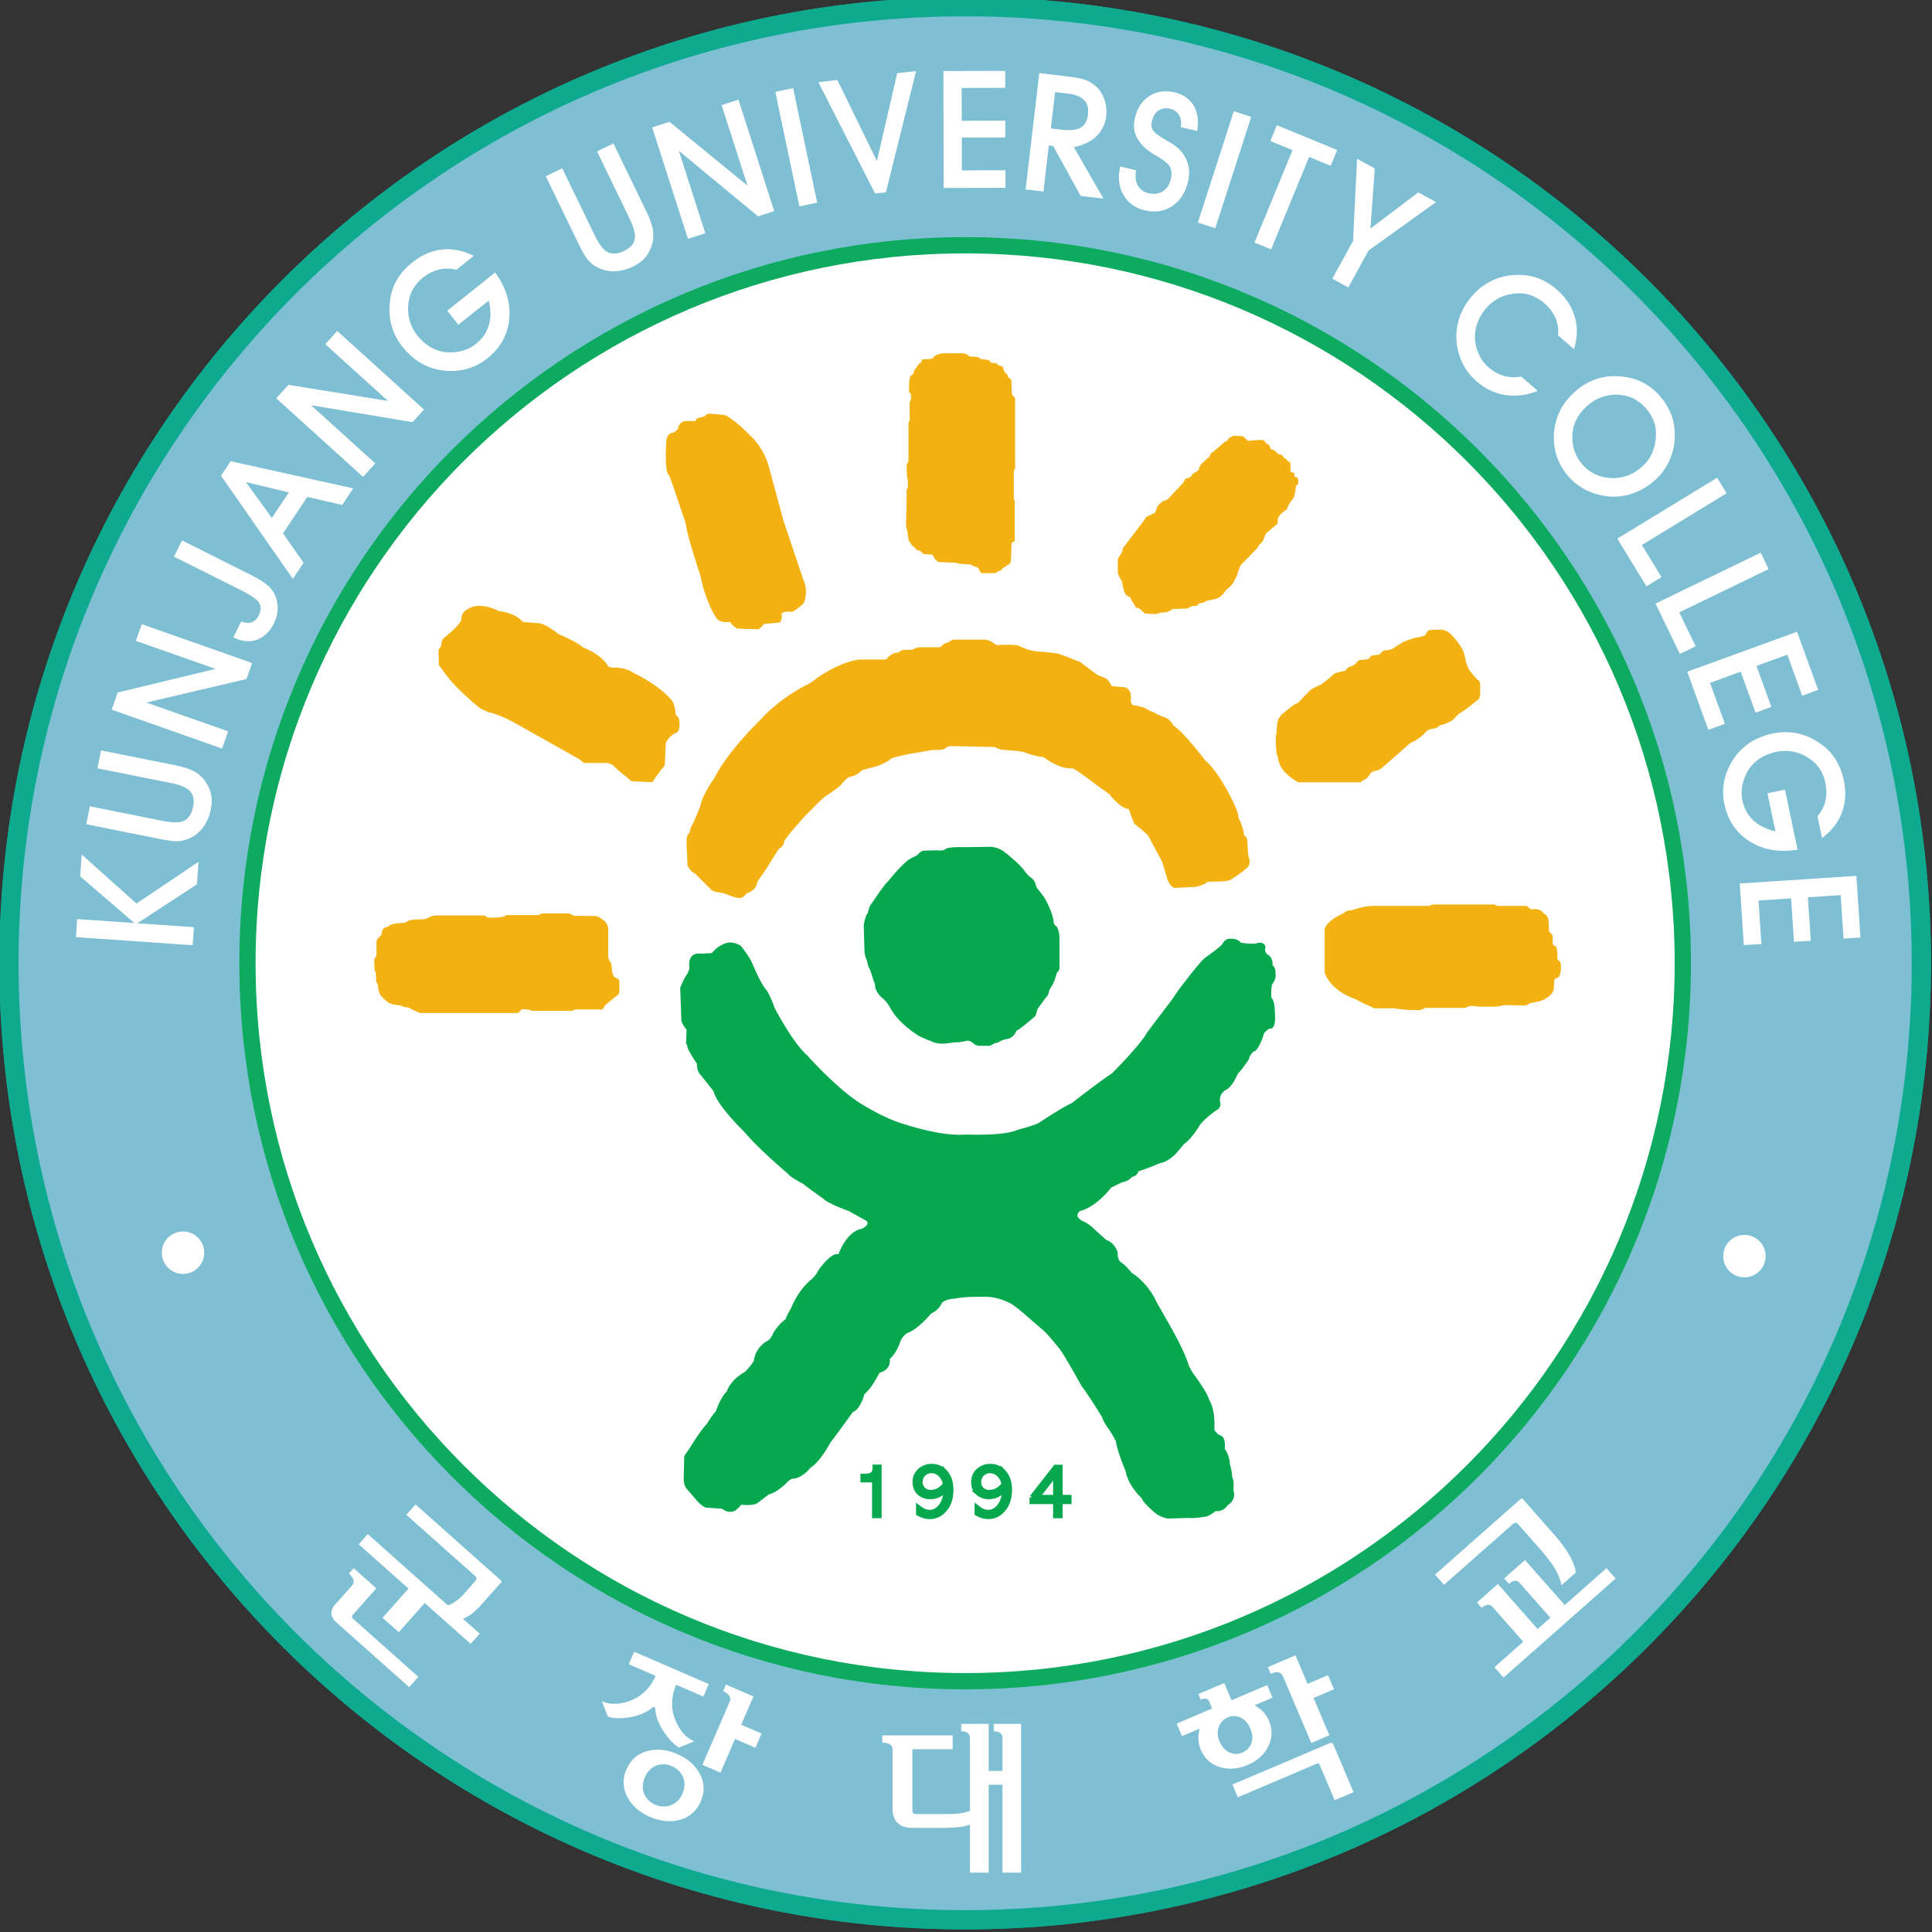 <svg xmlns="http://www.w3.org/2000/svg" width="210mm" height="210mm" viewBox="0 0 210 210"><rect x="0" y="0" width="210" height="210" fill="#333333" stroke="none"/><path d="M193.837 715.08c-22.216 0-40.223-18.008-40.223-40.221 0-22.213 18.007-40.221 40.223-40.221 22.215 0 40.222 18.008 40.222 40.22 0 22.214-18.007 40.223-40.222 40.223" style="fill:#7fbfd4;fill-opacity:1;fill-rule:nonzero;stroke:none" transform="matrix(2.584 0 0 -2.585 -395.966 1849.211)"/><path d="M193.837 715.08c-22.216 0-40.223-18.008-40.223-40.221 0-22.213 18.007-40.221 40.223-40.221 22.215 0 40.222 18.008 40.222 40.22 0 22.214-18.007 40.223-40.222 40.223z" style="fill:none;stroke:#0daa90;stroke-width:.809;stroke-linecap:butt;stroke-linejoin:miter;stroke-miterlimit:4;stroke-dasharray:none;stroke-opacity:1" transform="matrix(2.584 0 0 -2.585 -395.966 1849.211)"/><path d="M163.647 674.859c0-16.673 13.518-30.189 30.19-30.189 16.675 0 30.188 13.516 30.188 30.189 0 16.673-13.513 30.19-30.188 30.19-16.672 0-30.19-13.517-30.19-30.19" style="fill:#fff;fill-opacity:1;fill-rule:nonzero;stroke:none" transform="matrix(2.584 0 0 -2.585 -395.966 1849.211)"/><path d="M163.647 674.859c0-16.673 13.518-30.189 30.19-30.189 16.675 0 30.188 13.516 30.188 30.189 0 16.673-13.513 30.19-30.188 30.19-16.672 0-30.19-13.517-30.19-30.19z" style="fill:none;stroke:#0daa60;stroke-width:.684;stroke-linecap:butt;stroke-linejoin:miter;stroke-miterlimit:4;stroke-dasharray:none;stroke-opacity:1" transform="matrix(2.584 0 0 -2.585 -395.966 1849.211)"/><path d="M192.88 700.508h.858s.233-.027.26-.13l.363-.027s.076-.027.106-.077l.362-.053s.05-.025.078-.105l.18-.023s.13 0 .13-.08l.158-.051s.076-.027.076-.129l.052-.13.104-.079.026-.105.146-.124.02-.604.139-.18v-2.935l-.055-.13v-1.167l.038-.054v-1.712l-.133-.079-.026-.755-.05-.127-.105-.054s-.078-.077-.156-.103c0 0-.076-.026-.076-.104l-.157-.051-.103-.076h-.598s-.104.1-.104.18c0 0-.052.077-.105.077 0 0-.209.052-.232.105l-.443.026-.206.05-.728.027-.155.154-.08.157-.389.027-.13.131s-.206.025-.206.128c0 0-.183.104-.183.181 0 0-.104.106-.104.182l-.05.365s-.054.104-.054.26l.026.935v.364s-.029.195.049.22l.004.323-.038.2-.015.477s.053.051.078.128v1.636l.05.08v.78l.054.103v.234l-.078.077v.442l.053.233.129.104.026.13.104.131.078.128.13.104.024.106.417.025.105.104.128.078.208.052zM200.469 692.308l.859 1.128.117.177.096.057.292.137.078.233.097.136.158.117.174.059.662.702.098.174.136.04.097.058.077.117.139.077.094.059.06.156.059.116.096.078.099.097.156.137.058.137.116.079.137.115.312.273.118.06.075.115.196.099.391-.022.115-.096.098-.097.506.04.174-.02.098-.137.098-.039.098-.195.156-.058.136-.136.178-.06.076-.116.095-.04.059-.095.1-.041.018-.194v-.215l.155-.038.02-.175.116-.02.04-.137v-.135l-.098-.076-.04-.295-.055-.213-.079-.098-.116-.157-.098-.233-.117-.08-.156-.134-.098-.137-.019-.253-.488-.408-.057-.136-.078-.197-.138-.136-.097-.155-.701-.72-.096-.254-.058-.195-.177-.331-.135-.136-.157-.137-.096-.136-.137-.135-.156-.08-.39-.077-.137-.077-.195-.04-.097-.099-.214-.018-.194-.097-.605-.021-.136-.077-.117-.058-.293-.02-.116-.058-.507.018-.115.1-.117.116-.156.037-.077.159-.098.135-.061.136-.174.099-.077.135-.06.235-.038.213-.078.117-.097.214v.605l.097.155.078.117.038.175zM207.134 685.304s.467.392.574.451c0 0 .15.046.18.105 0 0 .436.47.528.528 0 0 .304.168.377.18 0 0 .438.32.485.397 0 0 .12.102.164.102 0 0 .258.077.318.077 0 0 .048 0 .093.046 0 0 .057.105.135.123 0 0 .257.088.285.149 0 0 .076.15.197.15 0 0 .301.016.363.061 0 0 .06.123.12.123 0 0 .288.027.333.058 0 0 .106.152.181.152 0 0 .287.03.347.075 0 0 .423.288.529.319 0 0 .38.149.468.149 0 0 .361.059.392.12 0 0 .076.183.153.198 0 0 .555.046.62 0 0 0 .193-.06.224-.107 0 0 .391-.348.603-.8 0 0 .092-.316.092-.407 0 0 .09-.317.197-.424 0 0 .285-.377.362-.391 0 0 .044-.077.044-.182 0 0 .046-.542-.075-.603 0 0-.589-.5-.785-.575l-.301-.3s-.257-.169-.529-.214c0 0-.107-.12-.24-.134 0 0-.212-.015-.335-.122 0 0-.242-.317-.665-.484l-1.205-1.056s-.107-.09-.213-.103c0 0-.227-.048-.257-.107 0 0-.136-.274-.304-.29 0 0-.074-.103-.164-.103h-2.566s-.725.36-.832.89c0 0-.043.21-.092.33 0 0-.074.696 0 .848 0 0 .018.544.092.619l.107.152zM210.94 677.27h2.427s.077.03.14.06h2.613s.043-.06.149-.06h1.176s.093-.044.184-.15c0 0 .378.106.556-.182 0 0 .184-.032.198-.363l.013-.393s.138-.09.155-.18v-.287s-.017-.046.061-.122c0 0 .164.06.133-.512 0 0 0-.08.061-.108 0 0 .106-.074.09-.197 0 0 .029-.451-.137-.526 0 0-.134-.016-.147-.136l-.017-.38s-.092-.333-.635-.483l-.363-.073s-.104-.078-.226-.093l-.83.015s-.227-.045-.333-.06c0 0-.875-.03-1.028.031 0 0-.18 0-.3-.09h-1.677s-.212-.092-.258-.092c0 0-.634-.012-1.055.075h-.831s-.725.318-.814.393c0 0-.789.227-1.179.877 0 0-.106.18-.106.243v1.69s-.15.363.8.8c0 0 .105.121.334.121 0 0 .542.182.845.182M182.057 697.657h.424s.06.142.172.142l.226.057s.058.112.197.112l.653-.055s.398-.17 1.05-.852c0 0 .538-.426.794-1.302l.623-2.295.821-2.44s.256-.48.03-1.022c0 0-.34-.338-.51-.367 0 0-.34.056-.427-.086 0 0 .057-.252-.084-.367l-.653-.057s-.17-.226-.254-.226l-.88.03s-.254.169-.28.282c0 0-.485-.086-.627.226 0 0-.425.651-.625 1.7 0 0-.593 1.76-.621 2.21 0 0-.596 1.789-.71 2.045 0 0-.198 0-.113 1.416 0 0 .028.284.197.339 0 0 .257.03.315.256 0 0 .057.226.282.254M172.644 689.297s-.055.303.314.48c0 0 .425.311 1.275-.113 0 0 .68-.058.994-.453l.68-.056s.254 0 .82-.453c0 0 .71-.284 1.05-.568 0 0 .735-.256 1.047-.794 0 0 .11-.062.221-.049 0 0 .522.017.824-.217 0 0 1.086-.48 1.676-1.22 0 0 .137-.374.11-.537 0 0 .15-.125.15-.22 0 0 .111-.538-.206-.58 0 0-.275-.163-.355-.411l-.043-.904s-.054-.152-.124-.166l-.301-.413s-.056-.136-.123-.151l-.852.043s-.7.561-.768.658c0 0-.139.108-.29.108h-.934s-.122.072-.191.151l-2.543 1.43s-.795.468-1.277.549c0 0-.175.07-.342.152 0 0-1.182.921-1.65 1.703 0 0-.066.025-.108.165l-.015.604s.042.083.111.151c0 0 0 .276.123.357 0 0 .608.46.727.754M169.075 675.207v.577s.027.124.137.192c0 0 .04.028.083.11 0 0-.029.26.232.304 0 0 .055.012.125.082 0 0 .219.08.507.08 0 0 .137 0 .208.068 0 0 .108.098.685.086 0 0 .151.026.234.082 0 0 .109.08.357.08h1.98s.107-.096.175-.096c0 0 .523 0 .647.055 0 0 .012.042.122.056h1.348s.04.069.192.069h1.084l.109-.057s.056-.04.126-.04l.863-.013s.152-.015.234-.11c0 0 .274-.112.3-.425v-1.115s0-.178.058-.231c0 0 .07-.083.083-.18 0 0 .013-.372.081-.451 0 0 .069-.098.165-.113 0 0 .081 0 .081-.19v-.372s-.025-.152-.136-.178l-.483-.399s-.026-.138-.122-.164h-1.124s-.043-.04-.139-.056h-1.646s-.071 0-.11.043l-.317.028-.083-.055s-.056-.11-.138-.11h-4.078s-.384.15-.481.233c0 0-.233 0-.355.096 0 0-.345 0-.524.125 0 0-.343.244-.386.466l-.04.288s-.069.082-.069.15l-.013.343s-.057.07-.057.137l-.011.412s.068.095.096.193M182.454 678.652l.739-.739s.195-.077.312-.077c0 0 .272-.04.39-.117 0 0 .271-.117.466-.117 0 0 .159 0 .274.194 0 0 .184.035.341.208.095.105.095.201.127.298 0 0 .427.585.545.819l.351.545s.232.118.232.35c0 0 .352.466.507.623 0 0 .43.507.585.625 0 0 .545.584.702.66 0 0 .43.273.583.43 0 0 .235.312.39.351 0 0 .233 0 .505.273 0 0 .272.077.584.155 0 0 .468.156.663.351 0 0 .545.155.858.194l.895.156s.273-.04.468.039c0 0 .117.117.275.117l1.829-.039s.155-.078.31-.117c0 0 .82-.04.976-.117 0 0 .388-.157.778-.193 0 0 .624-.508 1.208-.47 0 0 .076 0 .39-.234 0 0 1.05-.779 1.169-.856 0 0 .429-.585.816-.624 0 0 .158-.468.236-.623 0 0 .427-.312.583-.506 0 0 .506-.937.584-1.09l.235-.78s.117-.273.273-.314l.894.04s.341.086.414.15c0 0 .086.084.181.072 0 0 .774-.007.87.075 0 0 .7.435.76.583 0 0 .055.095.055.222 0 0-.065.2-.065.285l-.042.615s-.012.104-.137.179c0 0 0 .298-.223.711 0 0-.01.212-.139.486 0 0-.58 1.348-1.27 1.951 0 0-.9 1.185-1.344 1.472 0 0-.128.284-.402.348 0 0-.318.118-.362.169 0 0-.393.158-.432.212 0 0-.328.106-.5.117 0 0-.104.053-.083.264 0 0 .052.476-.319.487l-.497.05s-.095.29-.328.363l-.252.097-.734.548s-.732.298-.951.36c0 0-.457.064-.857.086 0 0-.307.021-.701.2 0 0-.052.129-.976.066 0 0-.06 0-.135.072 0 0-.2.16-.423.16h-1.261s-.125-.01-.246-.117c0 0-.22-.043-.252-.128 0 0-.054-.094-.243-.075h-.754s-.188-.05-.264-.103l-.37-.01s-.117-.013-.212-.108l-.16-.021s-.094-.021-.2-.115c0 0-.104-.065-.127-.128 0 0 .01-.021-.104-.032h-1.05s-.859-.052-2.065-.985c0 0-1.217-.55-2.138-1.587 0 0-1.303-1.231-1.916-2.436 0 0-.49-.668-.573-1.145 0 0-.246-.635-.349-.815 0 0-.086-.117-.098-.319 0 0-.126-.04-.135-.306 0 0 0-.263.01-.402l.031-.667s.132-.28.294-.316" style="fill:#f3b212;fill-opacity:1;fill-rule:nonzero;stroke:none" transform="matrix(2.584 0 0 -2.585 -395.966 1849.211)"/><path d="m193.888 679.741 1.037.015c.077-.015.239-.015.491-.162 0 0 .755-.564.98-.935 0 0 .118-.135.178-.178 0 0 .147-.073.222-.268 0 0 .028-.177.09-.222 0 0 .325-.386.4-.593 0 0 .254-.46.282-.863 0 0 .046-.102.12-.133 0 0 .117-.165.117-.488v-1.292s-.042-.104-.117-.179c0 0-.106-.445-.254-.61 0 0-.074-.116-.074-.176 0 0-.015-.15-.15-.267l-.324-.446s-.062-.193-.09-.297c0 0-.147-.132-.207-.177 0 0-.504-.431-.593-.446 0 0-.104-.339-.447-.356 0 0-.237-.06-.31-.133 0 0-.075-.031-.18-.045 0 0-.134-.117-.267-.103h-.385s-.149.014-.237.117c0 0-.134.103-.236.103 0 0-.297-.087-.535-.072 0 0-.401-.06-.534-.06 0 0-.328.015-.447.104 0 0-.504.178-.637.296 0 0-.742.46-1.083 1.084 0 0-.15.297-.358.447 0 0-.312.251-.296.561 0 0-.133.373-.208.625 0 0-.103.134-.12.356 0 0-.117.194-.117.506l-.03 1.008s.073.444.177.505c0 0 .03.266.165.416 0 0 .518.786.696.936 0 0 .61.77.92.933l.311.165s.106.162.266.177l.538.014s.235-.03.343.03c0 0-.016.132.903.103" style="fill:#06a84e;fill-opacity:1;fill-rule:nonzero;stroke:none" transform="matrix(2.584 0 0 -2.585 -395.966 1849.211)"/><path d="m182.721 675.262.461.024s.138.178.309.284a.41.41 0 0 0 .054.03c.194.096.39.243.849 0 0 0 .313-.386.459-.68 0 0 .363-.869.58-1.136 0 0 .145-.12.388-.799 0 0 .727-1.429 1.38-2.009 0 0 1.138-1.285 2.155-1.961 0 0 1.041-.677 1.912-.92 0 0 1.575-.532 2.567-.438 0 0 1.646-.071 2.204.197 0 0 .653.167.895.29 0 0 .776.533 1.404.847 0 0 1.21.943 1.67 1.233 0 0 1.212 1.21 1.478 1.72 0 0 .823 1.09 1.065 1.404 0 0 .268.412.485.678 0 0 .676.897.895 1.064 0 0 .654.46.726.582 0 0 .096.219.315.219 0 0 .339.023.462-.17 0 0 .484-.072.652-.025 0 0 .34.123.386-.169 0 0-.097-.217.147-.338 0 0 .168-.122.147-.413 0 0 .144-.095.12-.337 0 0 .072-.196-.147-.484 0 0-.048-.34-.023-.535 0 0 .145-.12.145-.604 0 0 .097-.751-.217-.702 0 0-.268-.145-.268-.315 0 0-.219-.655-.411-.655 0 0-.17-.155-.194-.323 0 0-.292-.451-.46-.597 0 0-.193-.492-.457-.662 0 0-.366-.16-.293-.547 0 0 .096-.216-.194-.363 0 0-.509-.364-.679-.63 0 0-.288-.507-.652-.774 0 0-.145-.171-.243-.291 0 0-.34-.436-.774-.509l-.325-.135s-.33-.131-.57-.202c0 0-.04-.204-.257-.228 0 0-.18-.21-.423-.233l-.466-.225s-.55-.743-1.23-.962c0 0-.192-.024-.192-.24 0 0 .096-.172.265-.22 0 0 .291-.145.462-.339l.485-.436s.314-.075.484-.51c0 0-.026-.337.144-.435 0 0 .22-.143.436-.434 0 0 .678-.387 1.067-1.259 0 0 .773-1.333.92-1.647 0 0 .386-.775.41-.967 0 0 .122-.267.218-.39 0 0 .582-.773.654-1.088 0 0 .266-.338.217-1.235 0 0 .025-.146.267-.267 0 0 .217-.023.171-.556 0 0 .192-.243.216-.63 0 0 .098-.363.098-.557 0 0 .093-.168.048-.557 0 0 .168-.365-.243-.63 0 0-.17-.289-.508-.241 0 0-.267-.242-.484-.242 0 0-.364-.074-.63-.048l-.895-.026s-.315.049-.533.242c0 0-.51.414-.558.607 0 0-.58.533-.677 1.138 0 0-.364.848-.41 1.258 0 0-.147.291-.316.534 0 0-.193.242-.267.484 0 0-.652 1.063-.849 1.282 0 0-.772 1.404-.966 1.621 0 0-.363.46-.606.702 0 0-.531.461-.7.605 0 0-.462.415-.704.558 0 0-.58.34-1.21.29 0 0-.654.026-1.138-.071 0 0-.339 0-.557-.169 0 0-.122-.316-.462-.46 0 0-.555-.677-1.015-.824 0 0-.218-.144-.293-.386 0 0-.117-.414-.434-.705 0 0 .096-.434-.435-.58 0 0-.316-.653-.63-.894 0 0-.169-.656-.484-.75 0 0-.679-.946-.945-1.285 0 0-.411-.797-.846-1.066 0 0-.34-.458-.775-.458 0 0-.121-.051-.242-.194 0 0-.388-.387-.728-.463l-.507-.385s-.17-.099-.655-.05c0 0-.241-.314-.41-.289 0 0-.193-.05-.39.122l-.7.047s-.195.096-.338.265l-.46.534s-.098.071-.122.387l.024.97s.048.098.195.29c0 0 .482.799.75 1.066 0 0 .265.434.385.533 0 0 .17.556.463.844 0 0 .12.461.773.826 0 0 .29.314.363.46 0 0 .024.556.629.87 0 0 .122.123.172.267 0 0 .193.363.532.608 0 0 .047.166.218.433 0 0 .24.678.8 1.186 0 0 .24.17.359.436 0 0 .535.774.85.678 0 0 .316.944.968 1.067 0 0 .485.216.121.385l-.653.364s-.897.317-1.09.533c0 0-.629.434-.821.605 0 0-.534.267-.657.435 0 0-1.21 1.017-1.84 1.768 0 0-1.136 1.088-1.283 1.696 0 0-.435.556-.557.701 0 0-.145.123-.145.46 0 0-.388.557-.412.75-.022.194-.047 0-.047 0l.025.678s-.194.22-.22.388l-.048 1.377s.17.413.268.536c0 0 .12.194.12.315 0 0-.12.653.483.581" style="fill:#06a84e;fill-opacity:1;fill-rule:nonzero;stroke:none" transform="matrix(2.584 0 0 -2.585 -395.966 1849.211)"/><path d="M190.047 653.675h.171v-2.046h-.194v1.506h-.488v.156h.11c.17 0 .285.047.346.135a.455.455 0 0 1 .055.249" style="fill:#06a84e;fill-opacity:1;fill-rule:nonzero;stroke:none" transform="matrix(2.584 0 0 -2.585 -395.966 1849.211)"/><path d="M190.047 653.675h.171v-2.046h-.194v1.506h-.488v.156h.11c.17 0 .285.047.346.135a.455.455 0 0 1 .055.249z" style="fill:none;stroke:#06a84e;stroke-width:.209;stroke-linecap:butt;stroke-linejoin:miter;stroke-miterlimit:4;stroke-dasharray:none;stroke-opacity:1" transform="matrix(2.584 0 0 -2.585 -395.966 1849.211)"/><path d="M192.06 651.642a.896.896 0 0 1 .29-.051c.24 0 .448.1.619.298.179.208.271.485.271.823 0 .33-.088.583-.265.766a.737.737 0 0 1-.543.226.711.711 0 0 1-.49-.176.622.622 0 0 1-.213-.491c0-.191.065-.343.195-.455a.652.652 0 0 1 .451-.154c.148 0 .288.039.418.117.065.04.144.101.234.19 0-.124-.011-.23-.03-.313a1.057 1.057 0 0 0-.143-.346.696.696 0 0 0-.285-.255.54.54 0 0 0-.226-.05.646.646 0 0 0-.281.072c-.057.028-.118.07-.188.124v-.238c.07-.039.13-.07.186-.087m.666 1.054a.701.701 0 0 0-.338-.085.425.425 0 0 0-.444.436.46.46 0 0 0 .486.471c.13 0 .245-.045.353-.14a.717.717 0 0 0 .222-.433.986.986 0 0 0-.28-.249" style="fill:#06a84e;fill-opacity:1;fill-rule:nonzero;stroke:none" transform="matrix(2.584 0 0 -2.585 -395.966 1849.211)"/><path d="M192.06 651.642a.896.896 0 0 1 .29-.051c.24 0 .448.1.619.298.179.208.271.485.271.823 0 .33-.088.583-.265.766a.737.737 0 0 1-.543.226.711.711 0 0 1-.49-.176.622.622 0 0 1-.213-.491c0-.191.065-.343.195-.455a.652.652 0 0 1 .451-.154c.148 0 .288.039.418.117.065.04.144.101.234.19 0-.124-.011-.23-.03-.313a1.057 1.057 0 0 0-.143-.346.696.696 0 0 0-.285-.255.54.54 0 0 0-.226-.05.646.646 0 0 0-.281.072c-.057.028-.118.07-.188.124v-.238c.07-.039.13-.07.186-.087m.666 1.054a.701.701 0 0 0-.338-.085.425.425 0 0 0-.444.436.46.46 0 0 0 .486.471c.13 0 .245-.045.353-.14a.717.717 0 0 0 .222-.433.986.986 0 0 0-.28-.249z" style="fill:none;stroke:#06a84e;stroke-width:.209;stroke-linecap:butt;stroke-linejoin:miter;stroke-miterlimit:4;stroke-dasharray:none;stroke-opacity:1" transform="matrix(2.584 0 0 -2.585 -395.966 1849.211)"/><path d="M195.19 652.696a.705.705 0 0 0-.34-.085.426.426 0 0 0-.321.125.425.425 0 0 0-.122.311.465.465 0 0 0 .485.471.52.52 0 0 0 .353-.14.724.724 0 0 0 .226-.433.998.998 0 0 0-.281-.249m-.668-1.054a.92.92 0 0 1 .294-.051c.24 0 .444.1.615.298.182.208.273.486.273.823 0 .33-.09.583-.267.766a.726.726 0 0 1-.54.226.71.71 0 0 1-.49-.176.62.62 0 0 1-.214-.491c0-.191.065-.343.194-.455a.654.654 0 0 1 .45-.154c.151 0 .29.039.418.117.066.04.146.102.234.19 0-.124-.01-.23-.027-.313a.993.993 0 0 0-.146-.346.67.67 0 0 0-.285-.255.538.538 0 0 0-.224-.05.646.646 0 0 0-.282.072c-.056.028-.118.07-.187.124v-.238a1.22 1.22 0 0 1 .184-.087" style="fill:#06a84e;fill-opacity:1;fill-rule:nonzero;stroke:none" transform="matrix(2.584 0 0 -2.585 -395.966 1849.211)"/><path d="M195.19 652.696a.705.705 0 0 0-.34-.085.426.426 0 0 0-.321.125.425.425 0 0 0-.122.311.465.465 0 0 0 .485.471.52.52 0 0 0 .353-.14.724.724 0 0 0 .226-.433.998.998 0 0 0-.281-.249m-.668-1.054a.92.92 0 0 1 .294-.051c.24 0 .444.1.615.298.182.208.273.486.273.823 0 .33-.09.583-.267.766a.726.726 0 0 1-.54.226.71.71 0 0 1-.49-.176.62.62 0 0 1-.214-.491c0-.191.065-.343.194-.455a.654.654 0 0 1 .45-.154c.151 0 .29.039.418.117.066.04.146.102.234.19 0-.124-.01-.23-.027-.313a.993.993 0 0 0-.146-.346.67.67 0 0 0-.285-.255.538.538 0 0 0-.224-.05.646.646 0 0 0-.282.072c-.056.028-.118.07-.187.124v-.238a1.22 1.22 0 0 1 .184-.087z" style="fill:none;stroke:#06a84e;stroke-width:.209;stroke-linecap:butt;stroke-linejoin:miter;stroke-miterlimit:4;stroke-dasharray:none;stroke-opacity:1" transform="matrix(2.584 0 0 -2.585 -395.966 1849.211)"/><path d="M196.649 652.401v-.18h.992v-.594h.193v.594h.374v.18h-.374v1.267h-.193l-.992-1.267m.213 0 .779 1.01v-1.01z" style="fill:#06a84e;fill-opacity:1;fill-rule:nonzero;stroke:none" transform="matrix(2.584 0 0 -2.585 -395.966 1849.211)"/><path d="M196.649 652.401v-.18h.992v-.594h.193v.594h.374v.18h-.374v1.267h-.193l-.992-1.267m.213 0 .779 1.01v-1.01z" style="fill:none;stroke:#06a84e;stroke-width:.209;stroke-linecap:butt;stroke-linejoin:miter;stroke-miterlimit:4;stroke-dasharray:none;stroke-opacity:1" transform="matrix(2.584 0 0 -2.585 -395.966 1849.211)"/><path d="M193.837 715.08c-22.216 0-40.223-18.008-40.223-40.221 0-22.213 18.007-40.221 40.223-40.221 22.215 0 40.222 18.008 40.222 40.22 0 22.214-18.007 40.223-40.222 40.223" style="fill:#7fbfd4;fill-opacity:1;fill-rule:nonzero;stroke:none" transform="matrix(2.584 0 0 -2.585 -395.966 1849.211)"/><path d="M193.837 715.08c-22.216 0-40.223-18.008-40.223-40.221 0-22.213 18.007-40.221 40.223-40.221 22.215 0 40.222 18.008 40.222 40.22 0 22.214-18.007 40.223-40.222 40.223z" style="fill:none;stroke:#0daa90;stroke-width:.809;stroke-linecap:butt;stroke-linejoin:miter;stroke-miterlimit:4;stroke-dasharray:none;stroke-opacity:1" transform="matrix(2.584 0 0 -2.585 -395.966 1849.211)"/><path d="M163.647 674.859c0-16.673 13.518-30.189 30.19-30.189 16.675 0 30.188 13.516 30.188 30.189 0 16.673-13.513 30.19-30.188 30.19-16.672 0-30.19-13.517-30.19-30.19" style="fill:#fff;fill-opacity:1;fill-rule:nonzero;stroke:none" transform="matrix(2.584 0 0 -2.585 -395.966 1849.211)"/><path d="M163.647 674.859c0-16.673 13.518-30.189 30.19-30.189 16.675 0 30.188 13.516 30.188 30.189 0 16.673-13.513 30.19-30.188 30.19-16.672 0-30.19-13.517-30.19-30.19z" style="fill:none;stroke:#0daa60;stroke-width:.684;stroke-linecap:butt;stroke-linejoin:miter;stroke-miterlimit:4;stroke-dasharray:none;stroke-opacity:1" transform="matrix(2.584 0 0 -2.585 -395.966 1849.211)"/><path d="M192.88 700.508h.858s.233-.027.26-.13l.363-.027s.076-.027.106-.077l.362-.053s.05-.025.078-.105l.18-.023s.13 0 .13-.08l.158-.051s.076-.027.076-.129l.052-.13.104-.079.026-.105.146-.124.02-.604.139-.18v-2.935l-.055-.13v-1.167l.038-.054v-1.712l-.133-.079-.026-.755-.05-.127-.105-.054s-.078-.077-.156-.103c0 0-.076-.026-.076-.104l-.157-.051-.103-.076h-.598s-.104.1-.104.18c0 0-.052.077-.105.077 0 0-.209.052-.232.105l-.443.026-.206.05-.728.027-.155.154-.08.157-.389.027-.13.131s-.206.025-.206.128c0 0-.183.104-.183.181 0 0-.104.106-.104.182l-.05.365s-.054.104-.054.26l.026.935v.364s-.029.195.049.22l.004.323-.038.2-.015.477s.053.051.078.128v1.636l.05.08v.78l.054.103v.234l-.078.077v.442l.053.233.129.104.026.13.104.131.078.128.13.104.024.106.417.025.105.104.128.078.208.052zM200.469 692.308l.859 1.128.117.177.096.057.292.137.078.233.097.136.158.117.174.059.662.702.098.174.136.04.097.058.077.117.139.077.094.059.06.156.059.116.096.078.099.097.156.137.058.137.116.079.137.115.312.273.118.06.075.115.196.099.391-.022.115-.096.098-.097.506.04.174-.02.098-.137.098-.039.098-.195.156-.058.136-.136.178-.06.076-.116.095-.04.059-.095.1-.041.018-.194v-.215l.155-.038.02-.175.116-.02.04-.137v-.135l-.098-.076-.04-.295-.055-.213-.079-.098-.116-.157-.098-.233-.117-.08-.156-.134-.098-.137-.019-.253-.488-.408-.057-.136-.078-.197-.138-.136-.097-.155-.701-.72-.096-.254-.058-.195-.177-.331-.135-.136-.157-.137-.096-.136-.137-.135-.156-.08-.39-.077-.137-.077-.195-.04-.097-.099-.214-.018-.194-.097-.605-.021-.136-.077-.117-.058-.293-.02-.116-.058-.507.018-.115.1-.117.116-.156.037-.077.159-.098.135-.061.136-.174.099-.077.135-.06.235-.038.213-.078.117-.097.214v.605l.097.155.078.117.038.175zM207.134 685.304s.467.392.574.451c0 0 .15.046.18.105 0 0 .436.47.528.528 0 0 .304.168.377.18 0 0 .438.32.485.397 0 0 .12.102.164.102 0 0 .258.077.318.077 0 0 .048 0 .093.046 0 0 .057.105.135.123 0 0 .257.088.285.149 0 0 .076.15.197.15 0 0 .301.016.363.061 0 0 .06.123.12.123 0 0 .288.027.333.058 0 0 .106.152.181.152 0 0 .287.03.347.075 0 0 .423.288.529.319 0 0 .38.149.468.149 0 0 .361.059.392.12 0 0 .076.183.153.198 0 0 .555.046.62 0 0 0 .193-.06.224-.107 0 0 .391-.348.603-.8 0 0 .092-.316.092-.407 0 0 .09-.317.197-.424 0 0 .285-.377.362-.391 0 0 .044-.077.044-.182 0 0 .046-.542-.075-.603 0 0-.589-.5-.785-.575l-.301-.3s-.257-.169-.529-.214c0 0-.107-.12-.24-.134 0 0-.212-.015-.335-.122 0 0-.242-.317-.665-.484l-1.205-1.056s-.107-.09-.213-.103c0 0-.227-.048-.257-.107 0 0-.136-.274-.304-.29 0 0-.074-.103-.164-.103h-2.566s-.725.36-.832.89c0 0-.043.21-.092.33 0 0-.074.696 0 .848 0 0 .018.544.092.619l.107.152zM210.94 677.27h2.427s.077.03.14.06h2.613s.043-.06.149-.06h1.176s.093-.044.184-.15c0 0 .378.106.556-.182 0 0 .184-.032.198-.363l.013-.393s.138-.09.155-.18v-.287s-.017-.046.061-.122c0 0 .164.06.133-.512 0 0 0-.08.061-.108 0 0 .106-.074.09-.197 0 0 .029-.451-.137-.526 0 0-.134-.016-.147-.136l-.017-.38s-.092-.333-.635-.483l-.363-.073s-.104-.078-.226-.093l-.83.015s-.227-.045-.333-.06c0 0-.875-.03-1.028.031 0 0-.18 0-.3-.09h-1.677s-.212-.092-.258-.092c0 0-.634-.012-1.055.075h-.831s-.725.318-.814.393c0 0-.789.227-1.179.877 0 0-.106.18-.106.243v1.69s-.15.363.8.8c0 0 .105.121.334.121 0 0 .542.182.845.182M182.057 697.657h.424s.06.142.172.142l.226.057s.058.112.197.112l.653-.055s.398-.17 1.05-.852c0 0 .538-.426.794-1.302l.623-2.295.821-2.44s.256-.48.03-1.022c0 0-.34-.338-.51-.367 0 0-.34.056-.427-.086 0 0 .057-.252-.084-.367l-.653-.057s-.17-.226-.254-.226l-.88.03s-.254.169-.28.282c0 0-.485-.086-.627.226 0 0-.425.651-.625 1.7 0 0-.593 1.76-.621 2.21 0 0-.596 1.789-.71 2.045 0 0-.198 0-.113 1.416 0 0 .028.284.197.339 0 0 .257.03.315.256 0 0 .057.226.282.254M172.644 689.297s-.055.303.314.48c0 0 .425.311 1.275-.113 0 0 .68-.058.994-.453l.68-.056s.254 0 .82-.453c0 0 .71-.284 1.05-.568 0 0 .735-.256 1.047-.794 0 0 .11-.062.221-.049 0 0 .522.017.824-.217 0 0 1.086-.48 1.676-1.22 0 0 .137-.374.11-.537 0 0 .15-.125.15-.22 0 0 .111-.538-.206-.58 0 0-.275-.163-.355-.411l-.043-.904s-.054-.152-.124-.166l-.301-.413s-.056-.136-.123-.151l-.852.043s-.7.561-.768.658c0 0-.139.108-.29.108h-.934s-.122.072-.191.151l-2.543 1.43s-.795.468-1.277.549c0 0-.175.07-.342.152 0 0-1.182.921-1.65 1.703 0 0-.066.025-.108.165l-.015.604s.042.083.111.151c0 0 0 .276.123.357 0 0 .608.46.727.754M169.075 675.207v.577s.027.124.137.192c0 0 .04.028.083.11 0 0-.029.26.232.304 0 0 .055.012.125.082 0 0 .219.08.507.08 0 0 .137 0 .208.068 0 0 .108.098.685.086 0 0 .151.026.234.082 0 0 .109.08.357.08h1.98s.107-.096.175-.096c0 0 .523 0 .647.055 0 0 .012.042.122.056h1.348s.04.069.192.069h1.084l.109-.057s.056-.04.126-.04l.863-.013s.152-.015.234-.11c0 0 .274-.112.3-.425v-1.115s0-.178.058-.231c0 0 .07-.083.083-.18 0 0 .013-.372.081-.451 0 0 .069-.098.165-.113 0 0 .081 0 .081-.19v-.372s-.025-.152-.136-.178l-.483-.399s-.026-.138-.122-.164h-1.124s-.043-.04-.139-.056h-1.646s-.071 0-.11.043l-.317.028-.083-.055s-.056-.11-.138-.11h-4.078s-.384.15-.481.233c0 0-.233 0-.355.096 0 0-.345 0-.524.125 0 0-.343.244-.386.466l-.04.288s-.069.082-.069.15l-.013.343s-.057.07-.057.137l-.011.412s.068.095.096.193M182.454 678.652l.739-.739s.195-.077.312-.077c0 0 .272-.04.39-.117 0 0 .271-.117.466-.117 0 0 .159 0 .274.194 0 0 .184.035.341.208.095.105.095.201.127.298 0 0 .427.585.545.819l.351.545s.232.118.232.35c0 0 .352.466.507.623 0 0 .43.507.585.625 0 0 .545.584.702.66 0 0 .43.273.583.43 0 0 .235.312.39.351 0 0 .233 0 .505.273 0 0 .272.077.584.155 0 0 .468.156.663.351 0 0 .545.155.858.194l.895.156s.273-.04.468.039c0 0 .117.117.275.117l1.829-.039s.155-.078.31-.117c0 0 .82-.04.976-.117 0 0 .388-.157.778-.193 0 0 .624-.508 1.208-.47 0 0 .076 0 .39-.234 0 0 1.05-.779 1.169-.856 0 0 .429-.585.816-.624 0 0 .158-.468.236-.623 0 0 .427-.312.583-.506 0 0 .506-.937.584-1.09l.235-.78s.117-.273.273-.314l.894.04s.341.086.414.15c0 0 .086.084.181.072 0 0 .774-.007.87.075 0 0 .7.435.76.583 0 0 .055.095.055.222 0 0-.065.2-.065.285l-.042.615s-.012.104-.137.179c0 0 0 .298-.223.711 0 0-.01.212-.139.486 0 0-.58 1.348-1.27 1.951 0 0-.9 1.185-1.344 1.472 0 0-.128.284-.402.348 0 0-.318.118-.362.169 0 0-.393.158-.432.212 0 0-.328.106-.5.117 0 0-.104.053-.083.264 0 0 .052.476-.319.487l-.497.05s-.095.29-.328.363l-.252.097-.734.548s-.732.298-.951.36c0 0-.457.064-.857.086 0 0-.307.021-.701.2 0 0-.052.129-.976.066 0 0-.06 0-.135.072 0 0-.2.16-.423.16h-1.261s-.125-.01-.246-.117c0 0-.22-.043-.252-.128 0 0-.054-.094-.243-.075h-.754s-.188-.05-.264-.103l-.37-.01s-.117-.013-.212-.108l-.16-.021s-.094-.021-.2-.115c0 0-.104-.065-.127-.128 0 0 .01-.021-.104-.032h-1.05s-.859-.052-2.065-.985c0 0-1.217-.55-2.138-1.587 0 0-1.303-1.231-1.916-2.436 0 0-.49-.668-.573-1.145 0 0-.246-.635-.349-.815 0 0-.086-.117-.098-.319 0 0-.126-.04-.135-.306 0 0 0-.263.01-.402l.031-.667s.132-.28.294-.316" style="fill:#f3b212;fill-opacity:1;fill-rule:nonzero;stroke:none" transform="matrix(2.584 0 0 -2.585 -395.966 1849.211)"/><path d="m193.888 679.741 1.037.015c.077-.015.239-.015.491-.162 0 0 .755-.564.98-.935 0 0 .118-.135.178-.178 0 0 .147-.073.222-.268 0 0 .028-.177.09-.222 0 0 .325-.386.4-.593 0 0 .254-.46.282-.863 0 0 .046-.102.12-.133 0 0 .117-.165.117-.488v-1.292s-.042-.104-.117-.179c0 0-.106-.445-.254-.61 0 0-.074-.116-.074-.176 0 0-.015-.15-.15-.267l-.324-.446s-.062-.193-.09-.297c0 0-.147-.132-.207-.177 0 0-.504-.431-.593-.446 0 0-.104-.339-.447-.356 0 0-.237-.06-.31-.133 0 0-.075-.031-.18-.045 0 0-.134-.117-.267-.103h-.385s-.149.014-.237.117c0 0-.134.103-.236.103 0 0-.297-.087-.535-.072 0 0-.401-.06-.534-.06 0 0-.328.015-.447.104 0 0-.504.178-.637.296 0 0-.742.46-1.083 1.084 0 0-.15.297-.358.447 0 0-.312.251-.296.561 0 0-.133.373-.208.625 0 0-.103.134-.12.356 0 0-.117.194-.117.506l-.03 1.008s.073.444.177.505c0 0 .03.266.165.416 0 0 .518.786.696.936 0 0 .61.77.92.933l.311.165s.106.162.266.177l.538.014s.235-.03.343.03c0 0-.016.132.903.103" style="fill:#06a84e;fill-opacity:1;fill-rule:nonzero;stroke:none" transform="matrix(2.584 0 0 -2.585 -395.966 1849.211)"/><path d="m182.721 675.262.461.024s.138.178.309.284a.41.41 0 0 0 .054.03c.194.096.39.243.849 0 0 0 .313-.386.459-.68 0 0 .363-.869.58-1.136 0 0 .145-.12.388-.799 0 0 .727-1.429 1.38-2.009 0 0 1.138-1.285 2.155-1.961 0 0 1.041-.677 1.912-.92 0 0 1.575-.532 2.567-.438 0 0 1.646-.071 2.204.197 0 0 .653.167.895.29 0 0 .776.533 1.404.847 0 0 1.21.943 1.67 1.233 0 0 1.212 1.21 1.478 1.72 0 0 .823 1.09 1.065 1.404 0 0 .268.412.485.678 0 0 .676.897.895 1.064 0 0 .654.46.726.582 0 0 .096.219.315.219 0 0 .339.023.462-.17 0 0 .484-.072.652-.025 0 0 .34.123.386-.169 0 0-.097-.217.147-.338 0 0 .168-.122.147-.413 0 0 .144-.095.12-.337 0 0 .072-.196-.147-.484 0 0-.048-.34-.023-.535 0 0 .145-.12.145-.604 0 0 .097-.751-.217-.702 0 0-.268-.145-.268-.315 0 0-.219-.655-.411-.655 0 0-.17-.155-.194-.323 0 0-.292-.451-.46-.597 0 0-.193-.492-.457-.662 0 0-.366-.16-.293-.547 0 0 .096-.216-.194-.363 0 0-.509-.364-.679-.63 0 0-.288-.507-.652-.774 0 0-.145-.171-.243-.291 0 0-.34-.436-.774-.509l-.325-.135s-.33-.131-.57-.202c0 0-.04-.204-.257-.228 0 0-.18-.21-.423-.233l-.466-.225s-.55-.743-1.23-.962c0 0-.192-.024-.192-.24 0 0 .096-.172.265-.22 0 0 .291-.145.462-.339l.485-.436s.314-.075.484-.51c0 0-.026-.337.144-.435 0 0 .22-.143.436-.434 0 0 .678-.387 1.067-1.259 0 0 .773-1.333.92-1.647 0 0 .386-.775.41-.967 0 0 .122-.267.218-.39 0 0 .582-.773.654-1.088 0 0 .266-.338.217-1.235 0 0 .025-.146.267-.267 0 0 .217-.023.171-.556 0 0 .192-.243.216-.63 0 0 .098-.363.098-.557 0 0 .093-.168.048-.557 0 0 .168-.365-.243-.63 0 0-.17-.289-.508-.241 0 0-.267-.242-.484-.242 0 0-.364-.074-.63-.048l-.895-.026s-.315.049-.533.242c0 0-.51.414-.558.607 0 0-.58.533-.677 1.138 0 0-.364.848-.41 1.258 0 0-.147.291-.316.534 0 0-.193.242-.267.484 0 0-.652 1.063-.849 1.282 0 0-.772 1.404-.966 1.621 0 0-.363.46-.606.702 0 0-.531.461-.7.605 0 0-.462.415-.704.558 0 0-.58.34-1.21.29 0 0-.654.026-1.138-.071 0 0-.339 0-.557-.169 0 0-.122-.316-.462-.46 0 0-.555-.677-1.015-.824 0 0-.218-.144-.293-.386 0 0-.117-.414-.434-.705 0 0 .096-.434-.435-.58 0 0-.316-.653-.63-.894 0 0-.169-.656-.484-.75 0 0-.679-.946-.945-1.285 0 0-.411-.797-.846-1.066 0 0-.34-.458-.775-.458 0 0-.121-.051-.242-.194 0 0-.388-.387-.728-.463l-.507-.385s-.17-.099-.655-.05c0 0-.241-.314-.41-.289 0 0-.193-.05-.39.122l-.7.047s-.195.096-.338.265l-.46.534s-.098.071-.122.387l.024.97s.048.098.195.29c0 0 .482.799.75 1.066 0 0 .265.434.385.533 0 0 .17.556.463.844 0 0 .12.461.773.826 0 0 .29.314.363.46 0 0 .024.556.629.87 0 0 .122.123.172.267 0 0 .193.363.532.608 0 0 .047.166.218.433 0 0 .24.678.8 1.186 0 0 .24.17.359.436 0 0 .535.774.85.678 0 0 .316.944.968 1.067 0 0 .485.216.121.385l-.653.364s-.897.317-1.09.533c0 0-.629.434-.821.605 0 0-.534.267-.657.435 0 0-1.21 1.017-1.84 1.768 0 0-1.136 1.088-1.283 1.696 0 0-.435.556-.557.701 0 0-.145.123-.145.46 0 0-.388.557-.412.75-.022.194-.047 0-.047 0l.025.678s-.194.22-.22.388l-.048 1.377s.17.413.268.536c0 0 .12.194.12.315 0 0-.12.653.483.581" style="fill:#06a84e;fill-opacity:1;fill-rule:nonzero;stroke:none" transform="matrix(2.584 0 0 -2.585 -395.966 1849.211)"/><path d="M190.047 653.675h.171v-2.046h-.194v1.506h-.488v.156h.11c.17 0 .285.047.346.135a.455.455 0 0 1 .055.249" style="fill:#06a84e;fill-opacity:1;fill-rule:nonzero;stroke:none" transform="matrix(2.584 0 0 -2.585 -395.966 1849.211)"/><path d="M190.047 653.675h.171v-2.046h-.194v1.506h-.488v.156h.11c.17 0 .285.047.346.135a.455.455 0 0 1 .055.249z" style="fill:none;stroke:#06a84e;stroke-width:.209;stroke-linecap:butt;stroke-linejoin:miter;stroke-miterlimit:4;stroke-dasharray:none;stroke-opacity:1" transform="matrix(2.584 0 0 -2.585 -395.966 1849.211)"/><path d="M192.06 651.642a.896.896 0 0 1 .29-.051c.24 0 .448.1.619.298.179.208.271.485.271.823 0 .33-.088.583-.265.766a.737.737 0 0 1-.543.226.711.711 0 0 1-.49-.176.622.622 0 0 1-.213-.491c0-.191.065-.343.195-.455a.652.652 0 0 1 .451-.154c.148 0 .288.039.418.117.065.04.144.101.234.19 0-.124-.011-.23-.03-.313a1.057 1.057 0 0 0-.143-.346.696.696 0 0 0-.285-.255.54.54 0 0 0-.226-.05.646.646 0 0 0-.281.072c-.057.028-.118.07-.188.124v-.238c.07-.039.13-.07.186-.087m.666 1.054a.701.701 0 0 0-.338-.085.425.425 0 0 0-.444.436.46.46 0 0 0 .486.471c.13 0 .245-.045.353-.14a.717.717 0 0 0 .222-.433.986.986 0 0 0-.28-.249" style="fill:#06a84e;fill-opacity:1;fill-rule:nonzero;stroke:none" transform="matrix(2.584 0 0 -2.585 -395.966 1849.211)"/><path d="M192.06 651.642a.896.896 0 0 1 .29-.051c.24 0 .448.1.619.298.179.208.271.485.271.823 0 .33-.088.583-.265.766a.737.737 0 0 1-.543.226.711.711 0 0 1-.49-.176.622.622 0 0 1-.213-.491c0-.191.065-.343.195-.455a.652.652 0 0 1 .451-.154c.148 0 .288.039.418.117.065.04.144.101.234.19 0-.124-.011-.23-.03-.313a1.057 1.057 0 0 0-.143-.346.696.696 0 0 0-.285-.255.54.54 0 0 0-.226-.05.646.646 0 0 0-.281.072c-.057.028-.118.07-.188.124v-.238c.07-.039.13-.07.186-.087m.666 1.054a.701.701 0 0 0-.338-.085.425.425 0 0 0-.444.436.46.46 0 0 0 .486.471c.13 0 .245-.045.353-.14a.717.717 0 0 0 .222-.433.986.986 0 0 0-.28-.249z" style="fill:none;stroke:#06a84e;stroke-width:.209;stroke-linecap:butt;stroke-linejoin:miter;stroke-miterlimit:4;stroke-dasharray:none;stroke-opacity:1" transform="matrix(2.584 0 0 -2.585 -395.966 1849.211)"/><path d="M195.19 652.696a.705.705 0 0 0-.34-.085.426.426 0 0 0-.321.125.425.425 0 0 0-.122.311.465.465 0 0 0 .485.471.52.52 0 0 0 .353-.14.724.724 0 0 0 .226-.433.998.998 0 0 0-.281-.249m-.668-1.054a.92.92 0 0 1 .294-.051c.24 0 .444.1.615.298.182.208.273.486.273.823 0 .33-.09.583-.267.766a.726.726 0 0 1-.54.226.71.71 0 0 1-.49-.176.62.62 0 0 1-.214-.491c0-.191.065-.343.194-.455a.654.654 0 0 1 .45-.154c.151 0 .29.039.418.117.066.04.146.102.234.19 0-.124-.01-.23-.027-.313a.993.993 0 0 0-.146-.346.67.67 0 0 0-.285-.255.538.538 0 0 0-.224-.05.646.646 0 0 0-.282.072c-.056.028-.118.07-.187.124v-.238a1.22 1.22 0 0 1 .184-.087" style="fill:#06a84e;fill-opacity:1;fill-rule:nonzero;stroke:none" transform="matrix(2.584 0 0 -2.585 -395.966 1849.211)"/><path d="M195.19 652.696a.705.705 0 0 0-.34-.085.426.426 0 0 0-.321.125.425.425 0 0 0-.122.311.465.465 0 0 0 .485.471.52.52 0 0 0 .353-.14.724.724 0 0 0 .226-.433.998.998 0 0 0-.281-.249m-.668-1.054a.92.92 0 0 1 .294-.051c.24 0 .444.1.615.298.182.208.273.486.273.823 0 .33-.09.583-.267.766a.726.726 0 0 1-.54.226.71.71 0 0 1-.49-.176.62.62 0 0 1-.214-.491c0-.191.065-.343.194-.455a.654.654 0 0 1 .45-.154c.151 0 .29.039.418.117.066.04.146.102.234.19 0-.124-.01-.23-.027-.313a.993.993 0 0 0-.146-.346.67.67 0 0 0-.285-.255.538.538 0 0 0-.224-.05.646.646 0 0 0-.282.072c-.056.028-.118.07-.187.124v-.238a1.22 1.22 0 0 1 .184-.087z" style="fill:none;stroke:#06a84e;stroke-width:.209;stroke-linecap:butt;stroke-linejoin:miter;stroke-miterlimit:4;stroke-dasharray:none;stroke-opacity:1" transform="matrix(2.584 0 0 -2.585 -395.966 1849.211)"/><path d="M196.649 652.401v-.18h.992v-.594h.193v.594h.374v.18h-.374v1.267h-.193l-.992-1.267m.213 0 .779 1.01v-1.01z" style="fill:#06a84e;fill-opacity:1;fill-rule:nonzero;stroke:none" transform="matrix(2.584 0 0 -2.585 -395.966 1849.211)"/><path d="M196.649 652.401v-.18h.992v-.594h.193v.594h.374v.18h-.374v1.267h-.193l-.992-1.267m.213 0 .779 1.01v-1.01z" style="fill:none;stroke:#06a84e;stroke-width:.209;stroke-linecap:butt;stroke-linejoin:miter;stroke-miterlimit:4;stroke-dasharray:none;stroke-opacity:1" transform="matrix(2.584 0 0 -2.585 -395.966 1849.211)"/><path d="M226.617 661.651a.892.892 0 1 1 0 1.784.892.892 0 0 1 0-1.784M160.904 661.796a.892.892 0 1 1 .005 1.783.892.892 0 0 1-.005-1.783M167.403 647.13c-.28.246-.3.505-.06.772l.696.784c.13.147.09.318-.126.51l.202.227.952-.847-.987-1.111c-.053-.06-.049-.118.015-.174l2.74-2.438-.386-.433-3.046 2.71m3.702.827-1.092-1.226-.682.606 1.09 1.228-2.094 1.862.381.429 3.37-2.996c.197.057.409.204.635.438-.018-.022.157.176.524.588.065.073.056.146-.025.218l-2.882 2.564.386.435 3.598-3.199c.028-.025.028-.052.003-.08l-.799-.9c-.314-.352-.584-.56-.812-.624l.71-.63-.381-.429-1.93 1.716zM184.158 642.243l-.613-1.418-.76.33 1.142 2.639c.082.19-.009.342-.272.456l.12.28 1.157-.5-.516-1.19.858-.371-.258-.598-.858.372m-3.79-1.612c-.113-.256-.12-.494-.026-.716a.865.865 0 0 1 .459-.437.828.828 0 0 1 .636-.028c.228.076.397.24.509.496.108.25.112.488.013.712a.846.846 0 0 1-.458.436.858.858 0 0 1-.632.036c-.224-.078-.392-.245-.502-.5m-.773.335c.18.416.484.674.914.776.386.095.79.051 1.216-.135.424-.181.733-.447.928-.794.22-.382.24-.782.06-1.197a1.295 1.295 0 0 0-.917-.784c-.387-.094-.792-.05-1.216.134-.425.183-.735.449-.929.796a1.288 1.288 0 0 0-.056 1.204m2.21.917c-.219.125-.43.343-.635.653-.233.342-.354.667-.365.976 0 .032-.015.053-.04.063-.03.018-.058.016-.083-.01-.232-.203-.552-.34-.958-.41-.366-.063-.67-.055-.913.025l-.241.62c-.008.02 0 .024.021.014.304-.13.665-.128 1.084.009.519.177.9.534 1.144 1.072l-1.131.49.228.526 3.137-1.36-.227-.525-1.144.495c-.228-.54-.23-1.058-.003-1.558.184-.404.431-.673.74-.806.011-.006.01-.015-.006-.028l-.608-.246zM195.406 636.62v3.696h-.58v-3.696h-.786v2.018c-.236-.09-.63-.135-1.182-.135h-1.232c-.562 0-.843.276-.843.829v2.456c0 .198-.143.297-.431.297v.305h2.959v-.58h-1.692v-2.57c0-.104.052-.156.155-.156h1.374c.382 0 .68.045.892.135v3.05c0 .199-.123.297-.369.297v.311h1.155v-1.98h.58v1.372c0 .199-.123.297-.367.297v.31h1.152v-6.256zM208.492 643.965l.667-1.57-.761-.324-1.188 2.794c-.081.192-.254.23-.52.118l-.12.28 1.161.493.51-1.198.86.365.25-.593-.859-.365m-3.953-1.827c.099-.234.246-.391.44-.474a.653.653 0 0 1 .52.006.675.675 0 0 1 .371.384c.074.182.062.39-.036.62-.102.238-.247.397-.434.476a.63.63 0 0 1-.514-.002.664.664 0 0 1-.371-.373c-.081-.198-.074-.409.024-.636m4.842-2.472-.634 1.492c-.022.051-.061.066-.118.042l-3.323-1.413-.226.536 4.084 1.735c.078.032.133.012.166-.061l.845-1.994-.794-.337m-3.373 3.988c.286-.153.488-.366.602-.635.169-.396.153-.774-.048-1.136-.174-.326-.457-.572-.848-.738-.386-.164-.76-.197-1.12-.099-.4.108-.682.36-.85.754a1.278 1.278 0 0 0-.035.877l-.75-.318-.223.527 1.491.634-.118.281c-.06.14-.18.17-.363.092l-.1.236 1.089.461.306-.724 1.5.639.224-.53-.757-.32zM219.525 649.238l-.605-.535c-.05.277-.18.571-.391.882a8.395 8.395 0 0 1-.614.76l-.82.928c-.066.075-.14.076-.222.003l-2.891-2.552-.379.428 3.607 3.186c.029.026.054.026.075.002l1.317-1.492c.553-.627.86-1.163.923-1.61m-3.042-4.416-.384.435 1.214 1.073-1.288 1.46c-.121.137-.274.126-.459-.037l-.2.227.88.778 1.672-1.893.536.472-1.288 1.46c-.122.139-.273.127-.454-.034l-.2.23.874.773 1.673-1.895 1.756 1.551.386-.434-4.718-4.166zM161.343 675.617l-4.91.341.053.758 2.408-.168-2.283 1.964.063.92 2.304-2.063 2.608 1.753-.065-.945-2.508-1.637 2.383-.165-.053-.758zM157.017 681.458l3.062-.613c.399-.08.69-.082.873-.007.209.087.345.289.41.606.058.294.007.518-.154.672-.14.138-.41.249-.809.327l-3.061.613.15.753 3.049-.61c.283-.058.504-.117.665-.18.202-.08.368-.183.5-.307a1.63 1.63 0 0 0 .381-.618c.072-.22.08-.466.025-.74a1.906 1.906 0 0 0-.32-.772 1.436 1.436 0 0 0-.61-.485 1.381 1.381 0 0 0-.615-.104 5.643 5.643 0 0 0-.648.102l-3.048.61.15.752zM162.577 683.888l-4.642 1.634.254.722 4.117.992-3.353 1.179.248.702 4.642-1.634-.236-.672-4.214-.99 3.439-1.21zM164.345 690.866c.173-.121.305-.255.398-.404.111-.198.17-.408.174-.63a1.456 1.456 0 0 0-.161-.688c-.176-.351-.418-.58-.724-.685-.306-.105-.633-.07-.98.104l.333.666c.175-.063.32-.074.437-.035.123.041.221.136.296.283.12.239.109.439-.03.6-.1.124-.343.283-.734.479l-2.797 1.4.34.68 2.88-1.442c.25-.125.44-.234.568-.328M163.583 695.091l1.089-1.506.717 1.073-1.806.433m2.425-3.395-.45-.675-3.024 4.338.406.61 5.156-1.142-.464-.698-1.466.34-1.024-1.534zM168.51 695.31l-3.65 3.303.515.568 4.182-.677-2.635 2.386.502.555 3.648-3.304-.479-.529-4.273.713 2.703-2.448zM174.066 703.902c.462-.635.66-1.29.593-1.963-.066-.66-.373-1.209-.924-1.646a2.352 2.352 0 0 0-.937-.462 2.616 2.616 0 0 0-1.046-.03 2.548 2.548 0 0 0-.862.326c-.27.17-.507.385-.714.644-.215.271-.37.566-.464.887-.09.324-.115.659-.073 1.005.035.34.133.65.292.927.157.27.378.519.661.744.387.308.8.486 1.24.535.443.046.888-.043 1.335-.268l-.732-.582a1.5 1.5 0 0 1-.741.004 1.704 1.704 0 0 1-.663-.334 1.782 1.782 0 0 1-.428-.493 1.568 1.568 0 0 1-.187-.625 1.779 1.779 0 0 1 .377-1.315c.155-.194.332-.354.528-.474.204-.123.417-.198.641-.227a1.87 1.87 0 0 1 .69.049c.227.058.428.155.602.294.266.212.446.466.538.763.098.312.1.666.006 1.065l-1.281-1.019-.467.59 2.016 1.605zM176.888 708.284l1.362-2.809c.176-.365.35-.599.52-.7.196-.114.44-.1.729.04.27.131.418.307.442.527.027.197-.049.478-.227.844l-1.362 2.81.69.333 1.356-2.798a3.97 3.97 0 0 0 .258-.638 1.51 1.51 0 0 0 .057-.583 1.61 1.61 0 0 0-.26-.679 1.439 1.439 0 0 0-.573-.467 1.917 1.917 0 0 0-.808-.21 1.444 1.444 0 0 0-.755.194c-.175.1-.326.242-.454.427a6.143 6.143 0 0 0-.31.578l-1.356 2.797.69.334zM182.177 705.32l-1.505 4.685.728.234 3.279-2.68-1.087 3.384.708.228 1.505-4.687-.678-.218-3.336 2.758 1.115-3.471zM186.863 706.683l-1.011 4.816.748.158 1.012-4.817zM190.049 707.225l-2.387 4.682.799.091 1.664-3.408.854 3.693.793.091-1.268-5.098-.455-.051zM192.934 707.46l-.013 4.916 2.6.006.002-.713-1.834-.005.005-1.382 1.832.005.001-.705-1.832-.005.004-1.379 1.832.005.003-.739-2.6-.006zM198.834 711.163c-.142.14-.378.23-.707.267l-.506.06-.18-1.528.48-.056c.343-.04.599-.01.768.088.18.098.283.278.314.543.033.277-.024.486-.169.626m.533-1.52c-.233-.227-.552-.383-.957-.468l1.242-2.162-.956.112-1.156 2.1-.183.02-.227-1.936-.75.088.575 4.89 1.15-.136c.283-.032.492-.067.629-.1.2-.055.366-.133.499-.237.195-.136.34-.327.434-.57.1-.237.134-.486.103-.752a1.368 1.368 0 0 0-.403-.848M201.03 708.203c-.05-.253-.028-.464.067-.635a.67.67 0 0 1 .46-.33c.23-.053.43-.026.598.082.168.109.28.277.334.507.056.243.03.437-.079.584-.078.104-.255.236-.526.399a2.55 2.55 0 0 0-.468.325 1.768 1.768 0 0 0-.363.46.999.999 0 0 0-.11.391c-.01.132.002.27.036.415.098.417.3.724.607.921.3.198.652.25 1.051.157.37-.086.64-.271.81-.554.171-.287.22-.643.147-1.07l-.688.161c.035.204.008.373-.076.51a.554.554 0 0 1-.369.261.614.614 0 0 1-.494-.073c-.134-.093-.225-.24-.271-.44a.758.758 0 0 1-.026-.196.352.352 0 0 1 .059-.181.763.763 0 0 1 .218-.214c.057-.044.158-.108.305-.192l.313-.187c.284-.188.479-.416.587-.683.116-.27.137-.566.06-.889-.107-.459-.326-.801-.657-1.03-.335-.225-.72-.288-1.154-.185-.408.095-.709.311-.902.647-.199.342-.244.74-.138 1.195l.669-.156zM203.627 706.004l1.511 4.683.732-.236-1.512-4.684zM206.009 705.164l1.599 3.886-.932.383.273.665 2.537-1.043-.273-.664-.907.373-1.599-3.887zM209.954 703.276l-.672.368.872 1.59.168 3.452.746-.408-.183-2.527 2.014 1.523.747-.409-2.843-2.04zM216.563 698.753c-.439.065-.846.259-1.22.582-.272.237-.48.515-.62.833a2.606 2.606 0 0 0-.224 1.028c0 .313.054.615.164.907.119.296.286.57.504.82.226.26.486.465.783.614.298.151.624.24.978.26.336.022.652-.015.95-.112.302-.105.58-.268.833-.489.379-.328.634-.707.764-1.136.13-.437.12-.896-.027-1.38l-.669.578a1.56 1.56 0 0 1-.117.753 1.82 1.82 0 0 1-.47.607 1.75 1.75 0 0 1-.562.33 1.495 1.495 0 0 1-.65.07 1.719 1.719 0 0 1-.684-.187 1.85 1.85 0 0 1-.542-.426 1.959 1.959 0 0 1-.364-.612 1.635 1.635 0 0 1-.108-.67c.014-.231.07-.454.169-.666.098-.213.231-.393.4-.538.203-.178.424-.3.66-.365.235-.065.473-.073.718-.024l.691-.601a2.511 2.511 0 0 0-1.357-.176M219.607 697.825a1.631 1.631 0 0 1-.218-.642 1.902 1.902 0 0 1 .055-.69c.061-.225.162-.426.303-.597a1.653 1.653 0 0 1 1.192-.632c.481-.04.924.104 1.326.433a1.701 1.701 0 0 1 .607 1.119c.039.263.028.502-.03.719a1.75 1.75 0 0 1-.333.615c-.144.175-.309.316-.497.421a1.526 1.526 0 0 1-.633.186c-.234.026-.469.002-.7-.074a1.808 1.808 0 0 1-.605-.325 2.037 2.037 0 0 1-.467-.533m.858 1.622c.323.095.659.122 1.008.08.332-.035.636-.124.913-.27.276-.152.52-.358.733-.62a2.57 2.57 0 0 0 .467-.85c.09-.305.12-.628.089-.968a2.493 2.493 0 0 0-.92-1.73 2.65 2.65 0 0 0-.857-.481 2.442 2.442 0 0 0-.92-.126c-.372.029-.71.12-1.015.271a2.456 2.456 0 0 0-.813.654c-.232.284-.39.595-.474.933a2.62 2.62 0 0 0-.043 1.046c.053.308.158.596.315.866.167.271.38.512.636.722.267.218.56.375.88.473M221.271 692.713l4.198 2.56.398-.652-3.564-2.175.825-1.352-.633-.386zM222.877 689.982l4.425 2.14.333-.69-3.759-1.819.69-1.426-.665-.32zM224.21 687.117l4.62 1.68.889-2.443-.672-.244-.626 1.723-1.298-.473.626-1.722-.663-.242-.628 1.723-1.289-.47.627-1.722-.697-.253zM228.851 679.635c-.775-.128-1.449-.008-2.02.352-.56.356-.912.877-1.056 1.564-.075.36-.073.708.009 1.046.077.333.225.65.443.95.188.248.415.455.678.623.273.164.572.28.896.349.338.07.671.075 1 .015.331-.065.641-.195.932-.388.287-.184.52-.41.695-.677.171-.263.295-.57.369-.926.1-.482.075-.93-.079-1.346-.157-.417-.437-.774-.837-1.073l-.192.917c.171.2.284.42.336.659.055.23.053.477-.002.742a1.73 1.73 0 0 1-.246.604 1.582 1.582 0 0 1-.476.448 1.69 1.69 0 0 1-.656.264 1.755 1.755 0 0 1-.687-.01 2.032 2.032 0 0 1-.662-.26 1.61 1.61 0 0 1-.49-.47 1.902 1.902 0 0 1-.268-.637 1.597 1.597 0 0 1-.007-.671c.07-.333.218-.607.441-.824.235-.228.551-.388.95-.483l-.336 1.602.736.153.53-2.524zM226.421 678.212l4.905.321.17-2.592-.71-.046-.12 1.829-1.379-.091.12-1.829-.706-.046-.12 1.829-1.371-.09.12-1.828-.739-.049-.17 2.592z" style="fill:#fff;fill-opacity:1;fill-rule:nonzero;stroke:none" transform="matrix(2.584 0 0 -2.585 -395.966 1849.211)"/></svg>